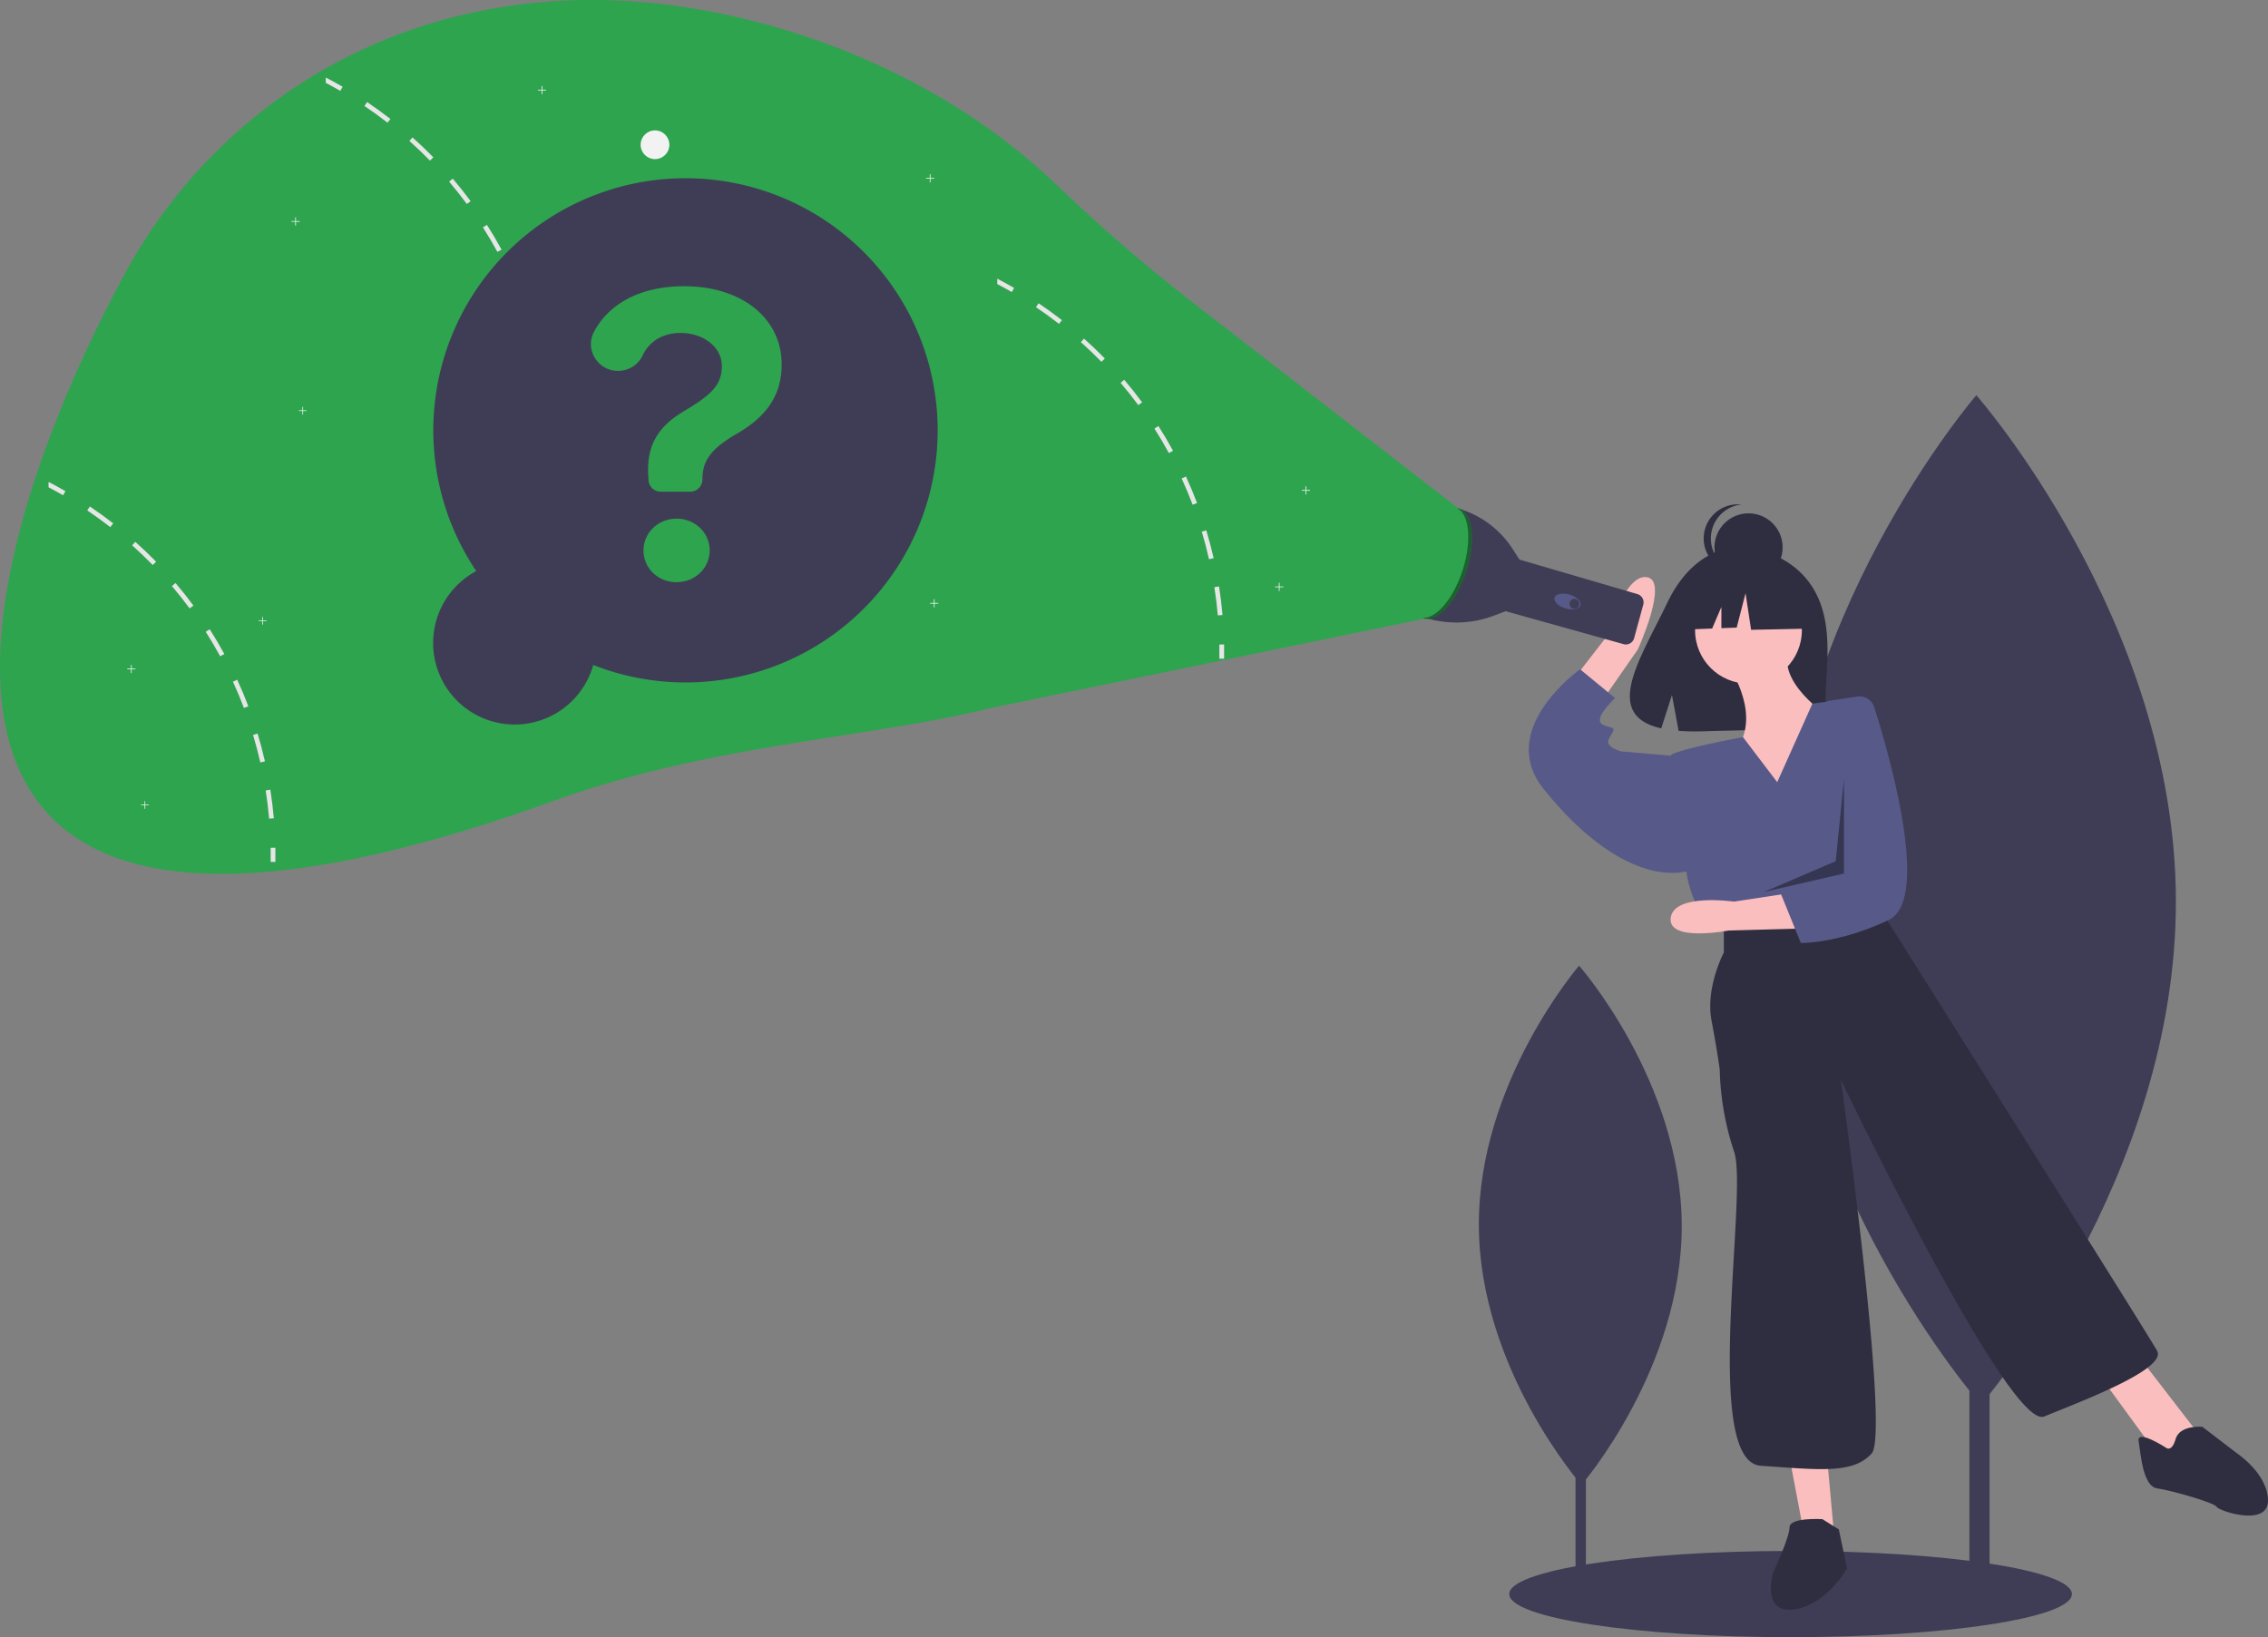 <svg
  id="b7da5827-4560-4d63-9360-f6e9beb837fe"
  data-name="Layer 1"
  xmlns="http://www.w3.org/2000/svg"
  width="1104.469"
  height="797.515"
  viewBox="0 0 1104.469 797.515"
>
  <rect x="0" y="0" width="1104.469" height="797.515" fill="#808080" stroke="none"/>
  <title>Searching</title>
  <rect
    x="959.049"
    y="388.464"
    width="9.832"
    height="388.345"
    fill="#3f3d56"
  />
  <path
    d="M1107.38,489.196c.626,135.795-94.913,246.321-94.913,246.321s-96.553-109.641-97.179-245.435,94.913-246.321,94.913-246.321S1106.754,353.401,1107.38,489.196Z"
    transform="translate(-47.766 -51.242)"
    fill="#3f3d56"
  />
  <rect
    x="767.244"
    y="571.186"
    width="5.057"
    height="199.735"
    fill="#3f3d56"
  />
  <path
    d="M866.733,647.882c.322,69.842-48.816,126.689-48.816,126.689s-49.66-56.391-49.982-126.233,48.816-126.689,48.816-126.689S866.411,578.04,866.733,647.882Z"
    transform="translate(-47.766 -51.242)"
    fill="#3f3d56"
  />
  <ellipse cx="871.969" cy="776.515" rx="137" ry="21" fill="#3f3d56" />
  <path
    d="M931.034,338.324c-11.607-19.612-34.57-20.526-34.57-20.526s-22.376-2.861-36.731,27.008c-13.379,27.841-31.845,54.722-2.973,61.239l5.215-16.232,3.23,17.44a112.967,112.967,0,0,0,12.353.211c30.92-.998,60.366.292,59.418-10.803C935.715,381.911,942.202,357.194,931.034,338.324Z"
    transform="translate(-47.766 -51.242)"
    fill="#2f2e41"
  />
  <path
    d="M889.234,375.258s15,21,6,38,21,35,21,35l22-48s-26-17-19-33Z"
    transform="translate(-47.766 -51.242)"
    fill="#fbbebe"
  />
  <circle cx="851.469" cy="307.015" r="26" fill="#fbbebe" />
  <path
    d="M809.255,388.313l21.728-28.034s7.651-29.385,18.731-27.895-4.377,35.24-4.377,35.24l-21.589,31.031Z"
    transform="translate(-47.766 -51.242)"
    fill="#fbbebe"
  />
  <polygon
    points="871.469 710.015 878.469 747.015 893.469 751.015 889.469 707.015 871.469 710.015"
    fill="#fbbebe"
  />
  <polygon
    points="1022.469 670.015 1049.469 707.015 1060.469 712.015 1069.469 697.015 1042.469 662.015 1022.469 670.015"
    fill="#fbbebe"
  />
  <path
    d="M913.234,432.258l-16.681-21.959s-32.319,5.959-35.319,8.959,8,58,8,58,2,15,11,23l9,6,74-15,2.782-32.926a86.41,86.41,0,0,0-22.782-66.074l0,0-12.876,1.76Z"
    transform="translate(-47.766 -51.242)"
    fill="#575a89"
  />
  <path
    d="M865.234,421.258l-5-2-23-2s-8-2-6-6,4-5,0-6-5-2-4-5,7-9,7-9l-17-14s-.92.651-2.407,1.855c-8.44,6.834-35.147,31.489-15.593,56.145,23,29,50,46,72,40Z"
    transform="translate(-47.766 -51.242)"
    fill="#575a89"
  />
  <path
    d="M887.234,501.258v14s-9,17-6,33,4,24,4,24a136.533,136.533,0,0,0,7,40c7,20-16,151,13,153s45,4,54-6-15-182-15-182,82,171,99,164,60-23,55-32-131-209-131-209l-4-9Z"
    transform="translate(-47.766 -51.242)"
    fill="#2f2e41"
  />
  <path
    d="M935.234,791.258s-16-1-16,4-8,22-8,22-6,20,10,18,26-20,26-20l-4-19Z"
    transform="translate(-47.766 -51.242)"
    fill="#2f2e41"
  />
  <path
    d="M1102.234,756.258s-14-9-13-3,2,22,9,23,28,7,29,9,25,10,25-3-15-23-15-23l-17-13s-11-1-13,6S1102.234,756.258,1102.234,756.258Z"
    transform="translate(-47.766 -51.242)"
    fill="#2f2e41"
  />
  <circle cx="851.508" cy="266.654" r="16.604" fill="#2f2e41" />
  <path
    d="M880.922,313.528a16.604,16.604,0,0,1,14.856-16.51,16.772,16.772,0,0,0-1.748-.093,16.604,16.604,0,1,0,0,33.208,16.772,16.772,0,0,0,1.748-.093A16.604,16.604,0,0,1,880.922,313.528Z"
    transform="translate(-47.766 -51.242)"
    fill="#2f2e41"
  />
  <polygon
    points="878.136 285.191 855.45 273.307 824.12 278.169 817.638 306.797 833.774 306.176 838.282 295.659 838.282 306.003 845.727 305.717 850.048 288.972 852.749 306.797 879.217 306.257 878.136 285.191"
    fill="#2f2e41"
  />
  <path
    d="M924.544,503.574l-34.987.946s-29.854,5.809-28.179-6.241,30.799-7.835,30.799-7.835l31.88-4.863Z"
    transform="translate(-47.766 -51.242)"
    fill="#fbbebe"
  />
  <path
    d="M952.226,390.562a7.467,7.467,0,0,1,8.236,5.128c6.849,21.584,27.951,93.813,6.985,103.723-24.694,11.672-42.714,11.158-42.714,11.158l-9.645-23.748,8.781-8.24,9.374-60.275,4.492-25.55Z"
    transform="translate(-47.766 -51.242)"
    fill="#575a89"
  />
  <polygon
    points="897.969 379.515 893.969 419.515 858.969 434.515 897.969 425.515 897.969 379.515"
    opacity="0.4"
  />
  <path
    d="M756.98,298.705h0a46.84,46.84,0,0,1,27.352,19.87l3.271,5.066.165.21L845.153,340.641a4.183,4.183,0,0,1,2.861,5.115l-4.455,16.335a4.183,4.183,0,0,1-5.161,2.928l-57.4-16.044-.001.002-5.765,2.179a51.515,51.515,0,0,1-33.122,1.126h0Z"
    transform="translate(-47.766 -51.242)"
    fill="#3f3d56"
  />
  <ellipse
    cx="811.107"
    cy="344.233"
    rx="3.504"
    ry="6.57"
    transform="translate(205.175 974.784) rotate(-73.69)"
    fill="#575a89"
  />
  <circle cx="766.716" cy="294.14" r="2.409" fill="#3f3d56" />
  <ellipse
    cx="749.694"
    cy="325.728"
    rx="28.09"
    ry="12.703"
    transform="translate(160.84 887.154) rotate(-72.034)"
    fill="#2ea44f"
  />
  <path
    d="M759.994,329.124c4.611-14.22,3.357-27.472-2.711-30.355a5.891,5.891,0,0,1,1.076.238c6.673,2.164,8.204,15.881,3.419,30.639s-14.074,24.967-20.748,22.803a5.863,5.863,0,0,1-.708-.284C746.886,353,755.461,343.104,759.994,329.124Z"
    transform="translate(-47.766 -51.242)"
    opacity="0.4"
  />
  <path
    d="M757.734,298.758,627.497,197.732a861.922,861.922,0,0,1-66.215-57.386C524.156,104.959,473.758,76.666,415.08,61.602,272.519,25.005,159.582,89.897,108.214,185.181c-78.495,145.604-138.65,381.879,209.394,256.11,76.117-27.506,153.165-30.429,211.586-44.918l211.54-43.616Z"
    transform="translate(-47.766 -51.242)"
    fill="#2ea44f"
  />
  <circle cx="318.969" cy="70.515" r="7" fill="#f2f2f2" />
  <polygon
    points="454.949 86.695 453.127 86.695 453.127 84.873 452.771 84.873 452.771 86.695 450.949 86.695 450.949 87.051 452.771 87.051 452.771 88.873 453.127 88.873 453.127 87.051 454.949 87.051 454.949 86.695"
    fill="#f2f2f2"
  />
  <polygon
    points="637.949 238.695 636.127 238.695 636.127 236.873 635.771 236.873 635.771 238.695 633.949 238.695 633.949 239.051 635.771 239.051 635.771 240.873 636.127 240.873 636.127 239.051 637.949 239.051 637.949 238.695"
    fill="#f2f2f2"
  />
  <polygon
    points="624.949 285.695 623.127 285.695 623.127 283.873 622.771 283.873 622.771 285.695 620.949 285.695 620.949 286.051 622.771 286.051 622.771 287.873 623.127 287.873 623.127 286.051 624.949 286.051 624.949 285.695"
    fill="#f2f2f2"
  />
  <polygon
    points="65.949 325.695 64.127 325.695 64.127 323.873 63.771 323.873 63.771 325.695 61.949 325.695 61.949 326.051 63.771 326.051 63.771 327.873 64.127 327.873 64.127 326.051 65.949 326.051 65.949 325.695"
    fill="#f2f2f2"
  />
  <polygon
    points="145.949 107.695 144.127 107.695 144.127 105.873 143.771 105.873 143.771 107.695 141.949 107.695 141.949 108.051 143.771 108.051 143.771 109.873 144.127 109.873 144.127 108.051 145.949 108.051 145.949 107.695"
    fill="#f2f2f2"
  />
  <polygon
    points="456.949 293.695 455.127 293.695 455.127 291.873 454.771 291.873 454.771 293.695 452.949 293.695 452.949 294.051 454.771 294.051 454.771 295.873 455.127 295.873 455.127 294.051 456.949 294.051 456.949 293.695"
    fill="#f2f2f2"
  />
  <polygon
    points="265.949 43.695 264.127 43.695 264.127 41.873 263.771 41.873 263.771 43.695 261.949 43.695 261.949 44.051 263.771 44.051 263.771 45.873 264.127 45.873 264.127 44.051 265.949 44.051 265.949 43.695"
    fill="#f2f2f2"
  />
  <path
    d="M314.415,238.915l-2.27.35c.71,4.54,1.27,9.18,1.68,13.77l2.29-.2C315.705,248.185,315.135,243.505,314.415,238.915Z"
    transform="translate(-47.766 -51.242)"
    fill="#e6e6e6"
  />
  <path
    d="M308.205,211.575l-2.2.67c1.33,4.4,2.52,8.91,3.53,13.4l2.25-.51C310.755,220.595,309.545,216.035,308.205,211.575Z"
    transform="translate(-47.766 -51.242)"
    fill="#e6e6e6"
  />
  <path
    d="M298.295,185.355l-2.09.96c1.92,4.19,3.72,8.49,5.35,12.79l2.15-.81C302.055,193.945,300.245,189.585,298.295,185.355Z"
    transform="translate(-47.766 -51.242)"
    fill="#e6e6e6"
  />
  <path
    d="M284.895,160.775l-1.94,1.23c2.47,3.88,4.84,7.9,7.04,11.93l2.02-1.1C289.795,168.755,287.395,164.695,284.895,160.775Z"
    transform="translate(-47.766 -51.242)"
    fill="#e6e6e6"
  />
  <path
    d="M268.235,138.245l-1.75,1.49c2.98,3.5,5.88,7.16,8.62,10.86l1.84-1.37C274.185,145.485,271.255,141.785,268.235,138.245Z"
    transform="translate(-47.766 -51.242)"
    fill="#e6e6e6"
  />
  <path
    d="M248.655,118.185l-1.53,1.71c3.44,3.07,6.81,6.3,10.02,9.59l1.65-1.61C255.545,124.545,252.135,121.285,248.655,118.185Z"
    transform="translate(-47.766 -51.242)"
    fill="#e6e6e6"
  />
  <path
    d="M226.535,100.965l-1.29,1.9c3.82,2.57,7.6,5.31,11.23,8.14l1.42-1.81C234.215,106.335,230.395,103.565,226.535,100.965Z"
    transform="translate(-47.766 -51.242)"
    fill="#e6e6e6"
  />
  <path
    d="M206.405,89.005v2.6c2.39,1.25,4.76,2.56,7.08,3.9l1.15-1.99Q210.585,91.175,206.405,89.005Z"
    transform="translate(-47.766 -51.242)"
    fill="#e6e6e6"
  />
  <path
    d="M314.57,267.221l2.299-.042c.042,2.321.045,4.655.009,6.936l-2.298-.036C314.614,271.824,314.611,269.516,314.57,267.221Z"
    transform="translate(-47.766 -51.242)"
    fill="#e6e6e6"
  />
  <path
    d="M179.415,435.915l-2.27.35c.71,4.54,1.27,9.18,1.68,13.77l2.29-.2C180.705,445.185,180.135,440.505,179.415,435.915Z"
    transform="translate(-47.766 -51.242)"
    fill="#e6e6e6"
  />
  <path
    d="M173.205,408.575l-2.2.67c1.33,4.4,2.52,8.91,3.53,13.4l2.25-.51C175.755,417.595,174.545,413.035,173.205,408.575Z"
    transform="translate(-47.766 -51.242)"
    fill="#e6e6e6"
  />
  <path
    d="M163.295,382.355l-2.09.96c1.92,4.19,3.72,8.49,5.35,12.79l2.15-.81C167.055,390.945,165.245,386.585,163.295,382.355Z"
    transform="translate(-47.766 -51.242)"
    fill="#e6e6e6"
  />
  <path
    d="M149.895,357.775l-1.94,1.23c2.47,3.88,4.84,7.9,7.04,11.93l2.02-1.1C154.795,365.755,152.395,361.695,149.895,357.775Z"
    transform="translate(-47.766 -51.242)"
    fill="#e6e6e6"
  />
  <path
    d="M133.235,335.245l-1.75,1.49c2.98,3.5,5.88,7.16,8.62,10.86l1.84-1.37C139.185,342.485,136.255,338.785,133.235,335.245Z"
    transform="translate(-47.766 -51.242)"
    fill="#e6e6e6"
  />
  <path
    d="M113.655,315.185l-1.53,1.71c3.44,3.07,6.81,6.3,10.02,9.59l1.65-1.61C120.545,321.545,117.135,318.285,113.655,315.185Z"
    transform="translate(-47.766 -51.242)"
    fill="#e6e6e6"
  />
  <path
    d="M91.535,297.965l-1.29,1.9c3.82,2.57,7.6,5.31,11.23,8.14l1.42-1.81C99.215,303.335,95.395,300.565,91.535,297.965Z"
    transform="translate(-47.766 -51.242)"
    fill="#e6e6e6"
  />
  <path
    d="M71.405,286.005v2.6c2.39,1.25,4.76,2.56,7.08,3.9l1.15-1.99Q75.585,288.175,71.405,286.005Z"
    transform="translate(-47.766 -51.242)"
    fill="#e6e6e6"
  />
  <path
    d="M179.57,464.221l2.299-.042c.042,2.321.045,4.655.009,6.936l-2.298-.036C179.614,468.824,179.611,466.516,179.57,464.221Z"
    transform="translate(-47.766 -51.242)"
    fill="#e6e6e6"
  />
  <path
    d="M641.415,336.915l-2.27.35c.71,4.54,1.27,9.18,1.68,13.77l2.29-.2C642.705,346.185,642.135,341.505,641.415,336.915Z"
    transform="translate(-47.766 -51.242)"
    fill="#e6e6e6"
  />
  <path
    d="M635.205,309.575l-2.2.67c1.33,4.4,2.52,8.91,3.53,13.4l2.25-.51C637.755,318.595,636.545,314.035,635.205,309.575Z"
    transform="translate(-47.766 -51.242)"
    fill="#e6e6e6"
  />
  <path
    d="M625.295,283.355l-2.09.96c1.92,4.19,3.72,8.49,5.35,12.79l2.15-.81C629.055,291.945,627.245,287.585,625.295,283.355Z"
    transform="translate(-47.766 -51.242)"
    fill="#e6e6e6"
  />
  <path
    d="M611.895,258.775l-1.94,1.23c2.47,3.88,4.84,7.9,7.04,11.93l2.02-1.1C616.795,266.755,614.395,262.695,611.895,258.775Z"
    transform="translate(-47.766 -51.242)"
    fill="#e6e6e6"
  />
  <path
    d="M595.235,236.245l-1.75,1.49c2.98,3.5,5.88,7.16,8.62,10.86l1.84-1.37C601.185,243.485,598.255,239.785,595.235,236.245Z"
    transform="translate(-47.766 -51.242)"
    fill="#e6e6e6"
  />
  <path
    d="M575.655,216.185l-1.53,1.71c3.44,3.07,6.81,6.3,10.02,9.59l1.65-1.61C582.545,222.545,579.135,219.285,575.655,216.185Z"
    transform="translate(-47.766 -51.242)"
    fill="#e6e6e6"
  />
  <path
    d="M553.535,198.965l-1.29,1.9c3.82,2.57,7.6,5.31,11.23,8.14l1.42-1.81C561.215,204.335,557.395,201.565,553.535,198.965Z"
    transform="translate(-47.766 -51.242)"
    fill="#e6e6e6"
  />
  <path
    d="M533.405,187.005v2.6c2.39,1.25,4.76,2.56,7.08,3.9l1.15-1.99Q537.585,189.175,533.405,187.005Z"
    transform="translate(-47.766 -51.242)"
    fill="#e6e6e6"
  />
  <path
    d="M641.57,365.221l2.299-.042c.042,2.321.045,4.655.009,6.936l-2.298-.036C641.614,369.824,641.611,367.516,641.57,365.221Z"
    transform="translate(-47.766 -51.242)"
    fill="#e6e6e6"
  />
  <polygon
    points="149.295 199.895 147.6 199.895 147.6 198.199 147.269 198.199 147.269 199.895 145.573 199.895 145.573 200.225 147.269 200.225 147.269 201.921 147.6 201.921 147.6 200.225 149.295 200.225 149.295 199.895"
    fill="#f2f2f2"
  />
  <polygon
    points="129.754 302.252 128.059 302.252 128.059 300.556 127.728 300.556 127.728 302.252 126.032 302.252 126.032 302.583 127.728 302.583 127.728 304.278 128.059 304.278 128.059 302.583 129.754 302.583 129.754 302.252"
    fill="#f2f2f2"
  />
  <polygon
    points="72.417 391.959 70.721 391.959 70.721 390.264 70.39 390.264 70.39 391.959 68.695 391.959 68.695 392.29 70.39 392.29 70.39 393.986 70.721 393.986 70.721 392.29 72.417 392.29 72.417 391.959"
    fill="#f2f2f2"
  />
  <path
    d="M279.684,329.425a122.811,122.811,0,1,1,56.982,45.751,39.726,39.726,0,1,1-56.982-45.751Z"
    transform="translate(-47.766 -51.242)"
    fill="#3f3d56"
  />
  <path
    d="M380.894,190.679c28.154,0,47.524,15.616,47.524,38.064,0,14.865-7.207,25.151-21.097,33.334-13.063,7.583-17.493,13.139-17.493,22.748h0a5.931,5.931,0,0,1-5.931,5.931H369.504a5.931,5.931,0,0,1-5.928-5.724l-.026-.732c-1.276-15.466,4.129-25.076,17.718-33.034,12.688-7.583,18.019-12.388,18.019-21.697s-9.009-16.142-20.196-16.142c-8.503,0-15.231,4.139-18.318,10.896a13.252,13.252,0,0,1-12.112,7.573h0c-9.752,0-16.194-10.371-11.634-18.99C344.243,199.271,359.465,190.679,380.894,190.679ZM361.148,319.362c0-8.634,7.207-15.466,16.067-15.466,8.934,0,16.142,6.757,16.142,15.466s-7.207,15.466-16.142,15.466-16.067-6.757-16.067-15.466Z"
    transform="translate(-47.766 -51.242)"
    fill="#2ea44f"
  />
</svg>
